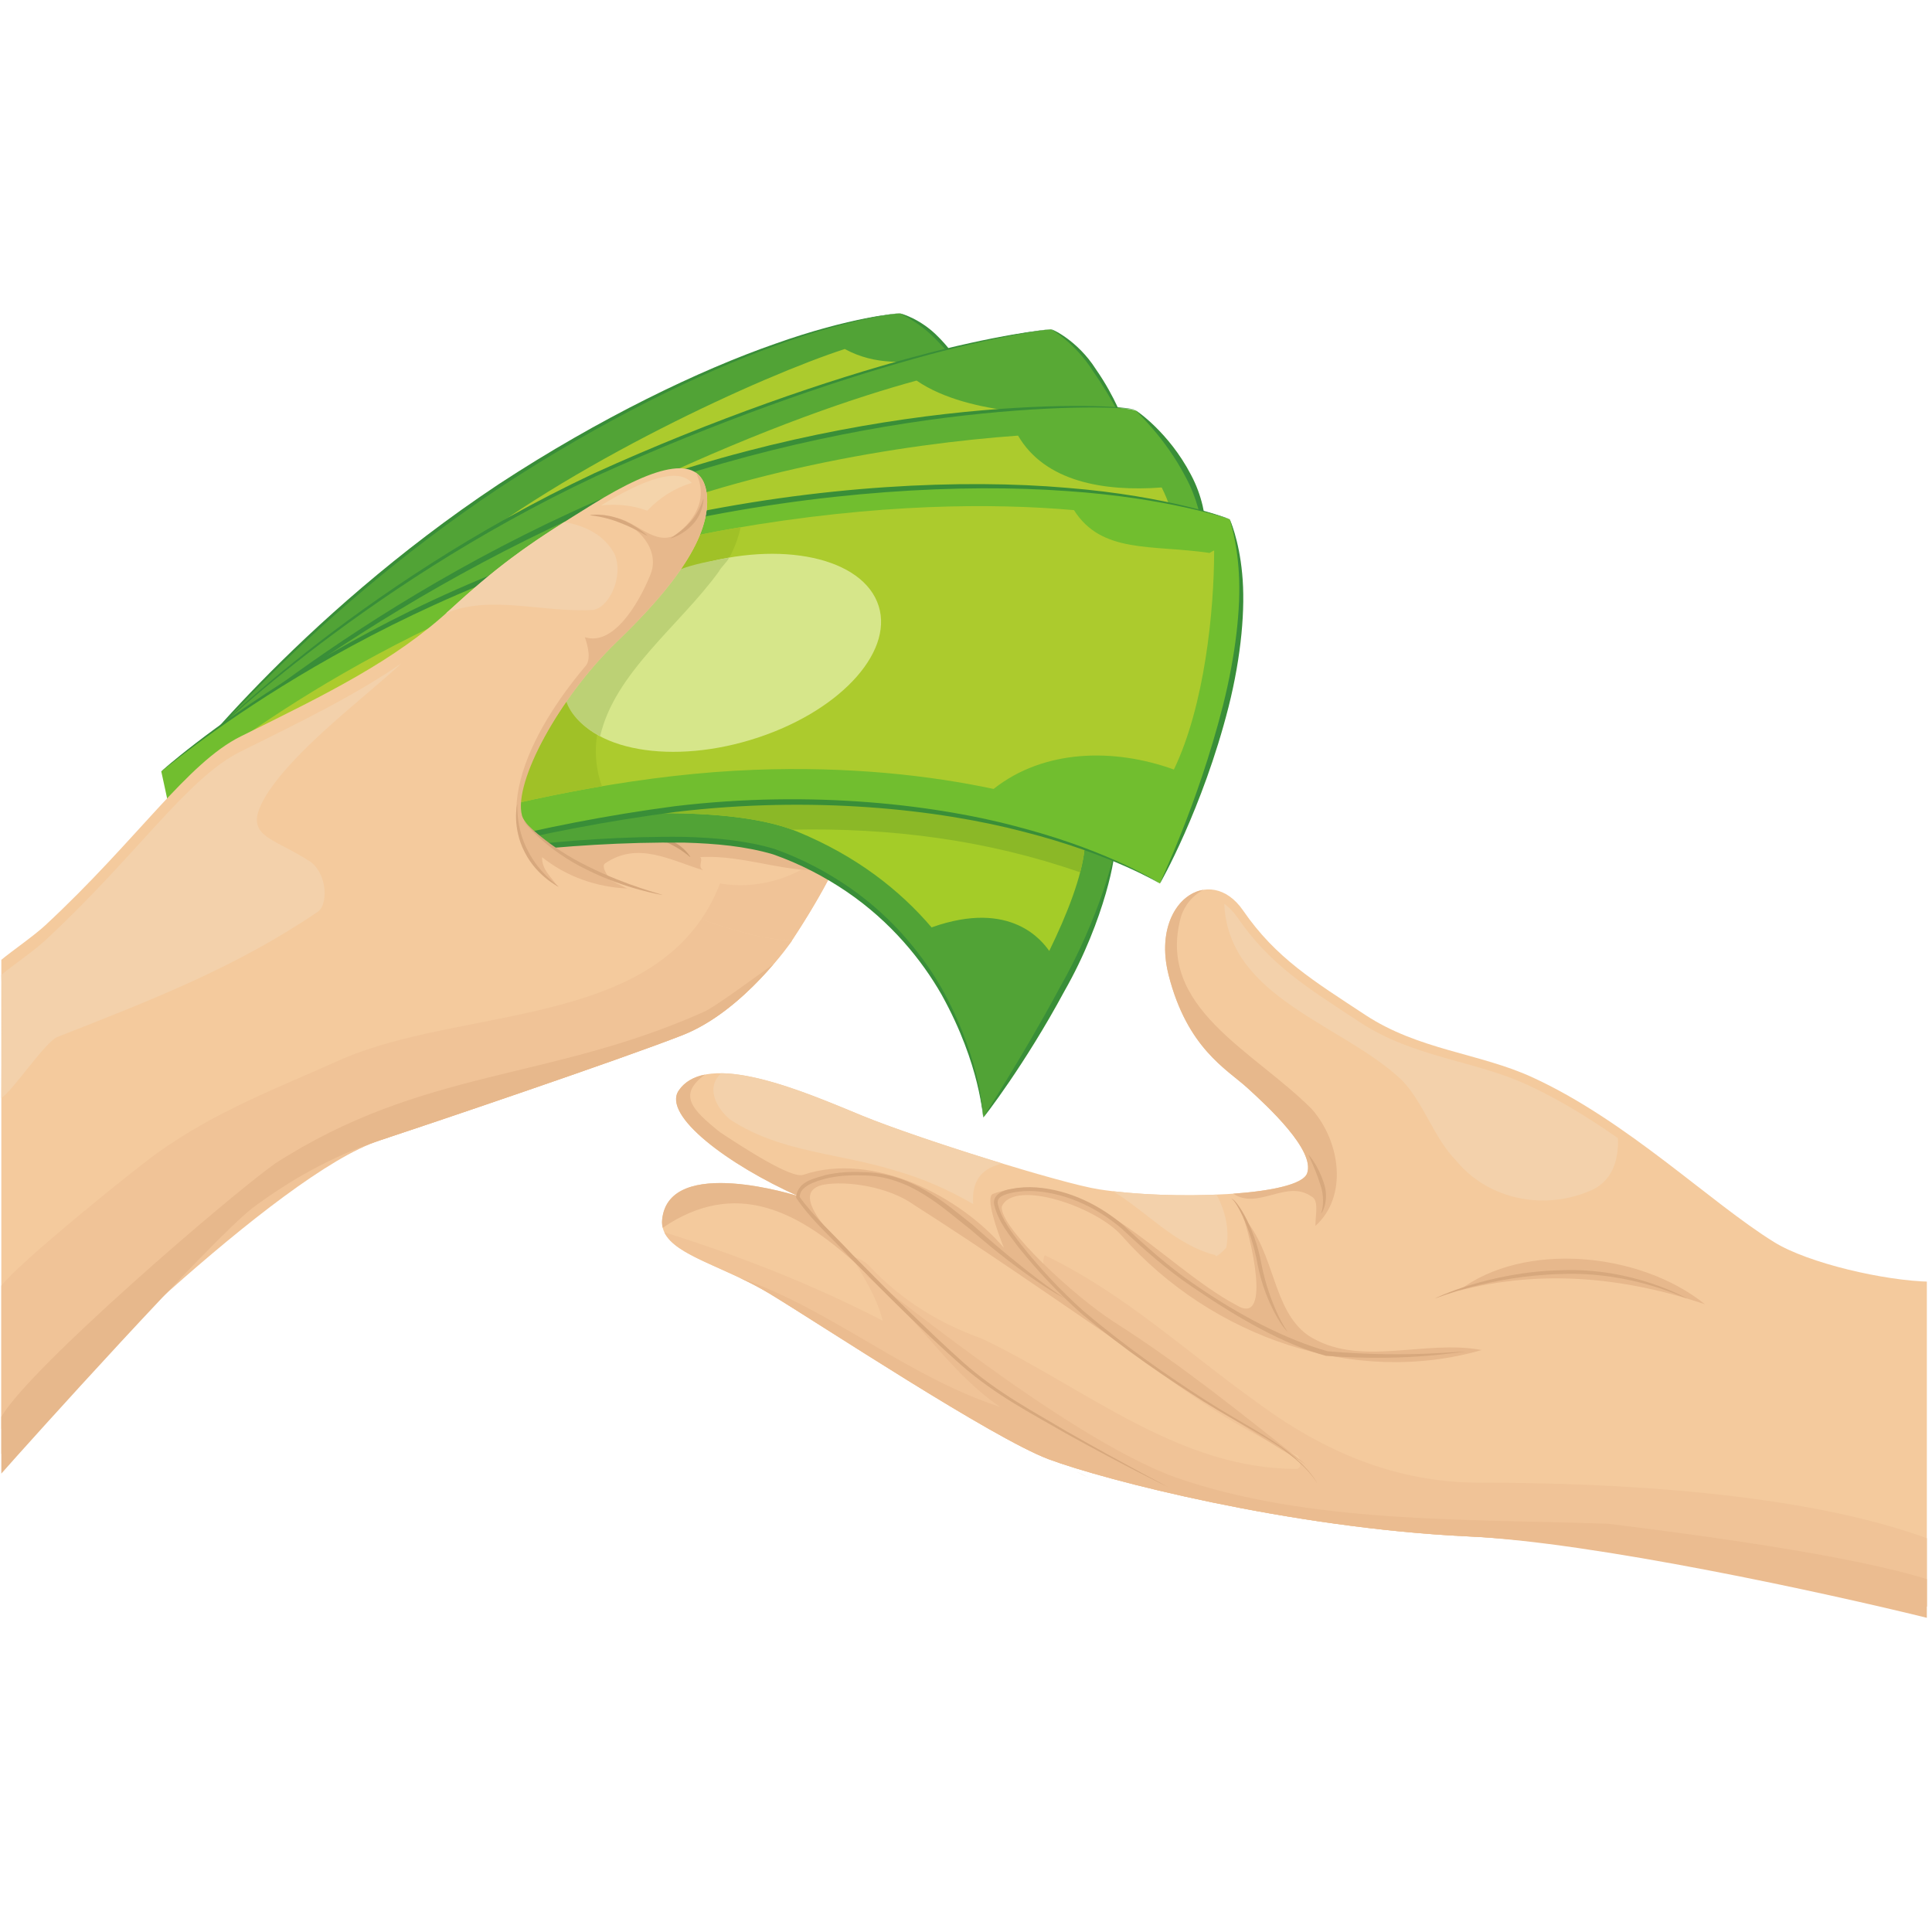 <?xml version="1.0" encoding="UTF-8"?><svg xmlns="http://www.w3.org/2000/svg" xmlns:xlink="http://www.w3.org/1999/xlink" contentScriptType="text/ecmascript" width="187.5" zoomAndPan="magnify" contentStyleType="text/css" viewBox="0 0 187.5 187.5" height="187.5" preserveAspectRatio="xMidYMid meet" version="1.0"><defs><clipPath id="clip-0"><path d="M 64 86 L 187 86 L 187 157 L 64 157 Z M 64 86 " clip-rule="nonzero"/></clipPath><clipPath id="clip-1"><path d="M 64 119 L 187 119 L 187 157 L 64 157 Z M 64 119 " clip-rule="nonzero"/></clipPath><clipPath id="clip-2"><path d="M 71.516 123.41 L 187 123.41 L 187 157.098 L 71.516 157.098 Z M 71.516 123.41 " clip-rule="nonzero"/></clipPath><clipPath id="clip-3"><path d="M 16 30.352 L 94 30.352 L 94 76 L 16 76 Z M 16 30.352 " clip-rule="nonzero"/></clipPath><clipPath id="clip-4"><path d="M 16 30.352 L 88 30.352 L 88 76 L 16 76 Z M 16 30.352 " clip-rule="nonzero"/></clipPath><clipPath id="clip-5"><path d="M 87 30.352 L 94 30.352 L 94 37 L 87 37 Z M 87 30.352 " clip-rule="nonzero"/></clipPath></defs><g clip-path="url(#clip-0)"><path fill="rgb(95.689%, 79.219%, 61.569%)" d="M 187.371 124.391 C 182.891 124.312 175.473 122.586 172.191 120.555 C 165.973 116.707 157.961 108.797 148.723 104.555 C 143.57 102.191 137.688 101.922 132.473 98.48 C 127.484 95.188 123.844 93.012 120.637 88.355 C 117.426 83.695 111.609 87.543 113.414 94.633 C 115.219 101.719 119.031 103.746 121.039 105.566 C 123.043 107.391 127.656 111.645 126.855 113.871 C 126.051 116.098 113.613 116.504 106.66 115.426 C 103.043 114.863 89.074 110.496 83.656 108.27 C 78.238 106.039 68.609 101.789 65.867 105.84 C 64.238 108.25 70.684 113.062 77.504 116.098 C 77.504 116.098 64.934 112.051 64.266 118.328 C 63.918 121.574 69.68 122.512 74.695 125.551 C 79.711 128.59 96.363 139.594 101.777 141.617 C 107.195 143.645 125.25 148.301 142.504 149.109 C 154.672 149.684 177.137 153.473 187.371 156.004 C 187.371 151.031 187.371 129.754 187.371 124.391 " fill-opacity="1" fill-rule="nonzero"/></g><g clip-path="url(#clip-1)"><path fill="rgb(94.119%, 76.469%, 59.219%)" d="M 143.539 143.891 C 135.508 143.891 128.484 140.883 122.129 136.199 C 115.105 131.184 109.082 125.5 101.391 121.82 C 101.055 122.492 101.391 123.496 101.727 123.828 C 109.082 130.852 116.441 136.867 125.809 141.215 C 126.145 141.215 126.477 142.555 125.809 142.555 C 114.383 142.555 105.363 134.727 95.328 129.93 C 91.262 128.465 87.559 126.281 84.332 122.824 C 83.879 122.371 83.27 122.074 82.609 121.93 C 83.855 123.957 85.117 125.965 85.668 128.176 C 78.973 124.711 71.797 121.887 64.473 119.59 C 65.555 121.883 70.398 122.945 74.695 125.551 C 79.711 128.59 96.363 139.594 101.777 141.617 C 107.195 143.645 125.25 148.301 142.504 149.109 C 154.672 149.684 177.137 153.473 187.371 156.004 C 187.371 154.246 187.371 151.543 187.371 149.422 C 175.059 144.805 156.449 143.891 143.539 143.891 " fill-opacity="1" fill-rule="nonzero"/></g><g clip-path="url(#clip-2)"><path fill="rgb(92.159%, 73.729%, 56.47%)" d="M 156.113 147.883 C 142.488 147.391 127.102 147.91 114.102 143.387 C 103.062 139.375 84.664 123.828 83.664 123.496 C 88.68 127.172 91.691 132.855 97.043 136.535 C 88.102 133.641 80.609 127.035 71.797 124.016 C 72.758 124.469 73.742 124.973 74.695 125.551 C 79.711 128.59 96.363 139.594 101.777 141.617 C 107.195 143.645 125.25 148.301 142.504 149.109 C 154.672 149.684 177.137 154.57 187.371 157.098 C 187.371 156.465 187.371 154.125 187.371 153.371 C 179.656 150.891 164.215 148.898 156.113 147.883 " fill-opacity="1" fill-rule="nonzero"/></g><path fill="rgb(95.29%, 81.96%, 67.059%)" d="M 136.023 104.805 C 138.129 106.93 139.18 110.473 141.285 112.598 C 144.445 116.492 150.059 117.555 154.621 115.43 C 156.477 114.492 157.105 112.59 157.016 110.453 C 154.227 108.508 151.281 106.68 148.195 105.266 C 143.047 102.902 137.16 102.633 131.945 99.188 C 126.957 95.898 123.32 93.723 120.109 89.062 C 119.711 88.484 119.273 88.039 118.816 87.715 C 119.195 96.879 130.324 99.391 136.023 104.805 " fill-opacity="1" fill-rule="nonzero"/><path fill="rgb(95.29%, 81.96%, 67.059%)" d="M 119.004 121.098 C 119.355 119.32 118.91 117.539 118.07 115.938 C 114.73 116.082 111.012 115.965 107.996 115.605 C 111.312 117.59 114.031 120.82 117.953 121.809 C 117.953 122.164 118.652 121.453 119.004 121.098 " fill-opacity="1" fill-rule="nonzero"/><path fill="rgb(95.29%, 81.96%, 67.059%)" d="M 70.93 108.699 C 75.844 111.887 81.457 111.887 87.07 113.66 C 89.527 114.367 91.984 115.43 94.441 116.848 C 94.273 114.32 95.539 113.316 97.285 112.918 C 92.258 111.387 86.652 109.5 83.656 108.27 C 79.895 106.723 74.102 104.199 69.992 104.16 C 68.383 105.605 69.656 107.734 70.93 108.699 " fill-opacity="1" fill-rule="nonzero"/><path fill="rgb(90.59%, 72.159%, 54.9%)" d="M 127.309 116.141 C 128.012 116.492 127.66 117.91 127.66 118.973 C 130.816 116.141 130.117 110.824 127.309 107.637 C 121.695 101.969 112.16 97.809 114.617 88.953 C 114.75 88.551 115.23 87.18 116.793 86.355 C 114.312 86.746 112.234 89.996 113.414 94.633 C 115.219 101.719 119.031 103.746 121.039 105.566 C 123.043 107.391 127.656 111.645 126.855 113.871 C 126.473 114.93 123.473 115.574 119.684 115.848 C 122.117 117.473 124.883 114.391 127.309 116.141 " fill-opacity="1" fill-rule="nonzero"/><path fill="rgb(90.59%, 72.159%, 54.9%)" d="M 141.562 125.266 C 149.641 123.16 157.699 123.965 165.457 126.574 C 159.195 121.516 147.91 120.414 141.562 125.266 " fill-opacity="1" fill-rule="nonzero"/><path fill="rgb(90.59%, 72.159%, 54.9%)" d="M 108.887 119.949 C 117.66 129.867 131.52 134.562 143.801 131.02 C 138.188 129.957 131.871 132.789 126.957 129.602 C 123.449 127.121 123.801 121.633 120.641 118.086 C 121.254 119.684 123.535 128.805 120.027 126.68 C 112.656 122.781 105.113 112.684 96.34 115.875 C 95.641 116.23 96.723 119.328 97.426 121.098 C 93.211 116.141 84.789 111.711 77.949 114.016 C 76.785 114.406 72.145 111.375 69.879 109.883 C 67.07 107.637 65.781 106.219 68.426 104.289 C 67.336 104.5 66.449 104.984 65.867 105.84 C 64.238 108.25 70.684 113.062 77.504 116.098 C 77.504 116.098 64.934 112.051 64.266 118.328 C 64.23 118.621 64.254 118.898 64.316 119.156 C 71.312 114.406 77.523 117.25 84.059 123.578 C 81.582 120.668 76.164 115.875 79.848 114.988 C 82.129 114.547 86.25 115.164 88.711 116.938 C 102.043 125.438 113.742 134.324 126.723 142.117 C 120.289 137.039 114.793 132.555 108.125 128.301 C 104.266 125.824 97.043 119.152 97.219 117.113 C 98.359 114.367 106.43 117.113 108.887 119.949 " fill-opacity="1" fill-rule="nonzero"/><path fill="rgb(90.59%, 72.159%, 54.9%)" d="M 104.445 142.805 C 104.855 143.008 105.266 143.215 105.668 143.418 C 105.266 143.203 104.859 143 104.445 142.805 " fill-opacity="1" fill-rule="nonzero"/><path fill="rgb(84.309%, 65.88%, 49.019%)" d="M 103.285 125.973 C 103.27 126 99.586 123.539 94.41 118.883 C 91.785 116.816 88.488 113.793 83.672 113.754 C 82.52 113.699 81.328 113.766 80.141 114.031 C 79.105 114.375 77.41 114.586 77.254 116.223 C 78.73 118.441 80.668 120.051 82.477 122.031 C 86.195 125.812 89.777 129.379 93.223 132.426 C 96.699 135.484 100.438 137.352 103.418 139.098 C 109.488 142.453 113.348 144.32 113.348 144.316 C 113.359 144.293 109.543 142.344 103.52 138.914 C 100.566 137.133 96.848 135.23 93.434 132.18 C 90.02 129.125 86.453 125.547 82.738 121.77 C 80.973 119.871 78.91 118.012 77.605 116.156 C 77.625 115.102 79.199 114.625 80.215 114.363 C 81.363 114.102 82.531 114.031 83.66 114.074 C 88.344 114.07 91.566 117.305 94.227 119.355 C 99.461 123.945 103.262 126.027 103.285 125.973 " fill-opacity="1" fill-rule="nonzero"/><path fill="rgb(84.309%, 65.88%, 49.019%)" d="M 142.234 131.223 C 142.25 130.996 137.133 131.859 128.828 131.137 C 124.816 130 120.316 127.699 115.777 124.551 C 113.48 122.973 111.32 121.062 109.098 118.969 C 106.789 116.996 103.832 115.484 100.57 115.238 C 99.762 115.184 98.945 115.219 98.152 115.387 C 97.484 115.473 96.227 115.906 96.5 116.988 C 96.914 118.621 97.938 119.828 98.844 121.043 C 100.75 123.422 102.777 125.547 104.863 127.406 C 109.133 131.004 113.301 133.797 116.852 136.047 C 120.418 138.277 123.52 139.719 125.305 141.27 C 127.168 142.723 127.812 143.91 127.793 143.914 C 127.828 143.906 127.203 142.691 125.355 141.203 C 123.586 139.613 120.492 138.129 116.961 135.867 C 113.441 133.594 109.297 130.762 105.07 127.164 C 103.016 125.312 101 123.184 99.121 120.82 C 98.23 119.641 97.215 118.367 96.863 116.934 C 96.621 116.148 97.48 115.922 98.23 115.75 C 98.977 115.594 99.766 115.555 100.547 115.609 C 103.703 115.848 106.598 117.312 108.871 119.246 C 111.059 121.301 113.293 123.254 115.598 124.816 C 120.18 127.957 124.594 130.473 128.68 131.582 C 137.086 132.23 142.23 131.023 142.234 131.223 " fill-opacity="1" fill-rule="nonzero"/><path fill="rgb(84.309%, 65.88%, 49.019%)" d="M 163.73 126.016 C 163.793 126.086 158.645 123 151.516 123.273 C 144.457 123.434 139.207 126.02 139.258 126.016 C 139.242 126.07 144.566 123.797 151.527 123.645 C 158.535 123.367 163.742 126.129 163.73 126.016 " fill-opacity="1" fill-rule="nonzero"/><path fill="rgb(84.309%, 65.88%, 49.019%)" d="M 126.988 112.051 C 126.941 112.074 127.598 113.281 128.094 114.84 C 128.676 116.41 128.266 117.746 128.191 117.719 C 128.301 117.848 129.066 116.418 128.449 114.73 C 127.918 113.086 126.988 112.039 126.988 112.051 " fill-opacity="1" fill-rule="nonzero"/><path fill="rgb(84.309%, 65.88%, 49.019%)" d="M 124.98 129.195 C 124.863 129.285 123.191 126.555 122.426 122.711 C 121.746 118.801 119.73 116.098 119.5 116.367 C 119.719 116.191 121.387 118.922 122.066 122.797 C 122.844 126.699 124.836 129.359 124.98 129.195 " fill-opacity="1" fill-rule="nonzero"/><g clip-path="url(#clip-3)"><path fill="rgb(31.76%, 63.919%, 21.179%)" d="M 93.633 36.234 C 93.633 36.234 90.98 31.645 87.316 30.414 C 87.316 30.414 74.867 31.113 52.922 44.328 C 30.977 57.543 16.992 75.555 16.992 75.555 C 16.992 75.555 40.879 54.746 58.406 46.973 C 75.93 39.203 93.633 36.234 93.633 36.234 " fill-opacity="1" fill-rule="nonzero"/></g><g clip-path="url(#clip-4)"><path fill="rgb(22.35%, 55.688%, 21.959%)" d="M 16.992 75.555 C 16.977 75.656 28.918 60.328 48.586 47.27 C 58.414 40.832 68.035 36.145 75.277 33.543 C 82.52 30.875 87.324 30.387 87.316 30.414 C 87.324 30.359 82.5 30.766 75.215 33.367 C 67.93 35.902 58.254 40.539 48.402 46.988 C 28.672 60.094 16.93 75.633 16.992 75.555 " fill-opacity="1" fill-rule="nonzero"/></g><g clip-path="url(#clip-5)"><path fill="rgb(22.35%, 55.688%, 21.959%)" d="M 87.316 30.414 C 87.309 30.43 89.145 31.191 90.816 32.926 C 92.512 34.613 93.613 36.25 93.633 36.234 C 93.664 36.23 92.793 34.422 91.055 32.688 C 89.32 30.898 87.297 30.367 87.316 30.414 " fill-opacity="1" fill-rule="nonzero"/></g><path fill="rgb(67.45%, 79.61%, 17.65%)" d="M 91.219 34.699 C 88.039 35.277 84.895 35.461 81.984 33.871 C 74.031 36.453 55.199 44.992 43.184 54.723 C 57.188 48.566 81.66 37.227 91.219 34.699 " fill-opacity="1" fill-rule="nonzero"/><path fill="rgb(34.509%, 66.269%, 20.779%)" d="M 109.105 41.074 C 109.105 41.074 105.895 33.562 101.969 31.961 C 101.969 31.961 88.402 33.082 62.523 43.953 C 36.645 54.828 19.508 72.258 19.508 72.258 C 19.508 72.258 48.422 54.027 68.77 48.113 C 89.117 42.195 109.105 41.074 109.105 41.074 " fill-opacity="1" fill-rule="nonzero"/><path fill="rgb(22.35%, 55.688%, 21.959%)" d="M 19.508 72.258 C 19.453 72.363 34.449 57.219 57.828 46.223 C 69.523 40.914 80.551 37.098 88.656 34.836 C 96.77 32.547 101.973 31.945 101.969 31.961 C 101.973 31.918 96.75 32.438 88.609 34.656 C 80.469 36.844 69.41 40.598 57.688 45.922 C 34.234 56.953 19.406 72.332 19.508 72.258 " fill-opacity="1" fill-rule="nonzero"/><path fill="rgb(22.35%, 55.688%, 21.959%)" d="M 101.969 31.961 C 101.988 31.918 104.332 33.258 106.09 36.035 C 107.941 38.691 109.074 41.094 109.105 41.074 C 109.129 41.078 108.246 38.543 106.363 35.844 C 104.566 33.008 101.977 31.844 101.969 31.961 " fill-opacity="1" fill-rule="nonzero"/><path fill="rgb(67.45%, 79.61%, 17.65%)" d="M 88.953 36.934 C 83.145 38.523 74.348 41.477 62.754 46.91 C 59.781 48.305 53.383 52.566 50.684 54.133 C 54.875 52.105 62.973 48.141 66.84 46.887 C 80.441 42.473 97.336 40.867 103.578 40.223 C 103.523 40.121 94.191 40.543 88.953 36.934 " fill-opacity="1" fill-rule="nonzero"/><path fill="rgb(37.25%, 69.019%, 20.389%)" d="M 17.078 74.551 C 17.078 74.551 32.965 60.477 54.738 50.242 C 76.516 40.008 105.965 38.57 110.246 39.852 C 110.246 39.852 117.922 45.926 116.852 54.082 C 116.852 54.082 53.492 59.359 17.078 74.551 " fill-opacity="1" fill-rule="nonzero"/><path fill="rgb(22.35%, 55.688%, 21.959%)" d="M 116.852 54.082 C 116.848 54.176 117.809 50.234 115.574 46.059 C 113.426 41.941 110.234 39.805 110.246 39.852 C 110.191 39.887 113.02 42.348 115.074 46.312 C 117.227 50.293 116.766 54.113 116.852 54.082 " fill-opacity="1" fill-rule="nonzero"/><path fill="rgb(22.35%, 55.688%, 21.959%)" d="M 110.246 39.852 C 110.496 39.223 86.887 37.809 60.191 47.625 C 33.992 58.594 17.047 74.727 17.078 74.551 C 17.109 74.793 34.348 59.043 60.395 48.145 C 86.926 38.383 110.469 39.309 110.246 39.852 " fill-opacity="1" fill-rule="nonzero"/><path fill="rgb(67.45%, 79.61%, 17.65%)" d="M 98.801 42.277 C 87.832 43.059 70.461 45.746 56.066 52.512 C 46.613 56.953 38.25 62.168 31.875 66.59 C 63.738 56.969 103.617 52.746 114.055 51.762 C 113.926 50.137 113.41 48.633 112.742 47.309 C 107.09 47.734 101.398 46.734 98.801 42.277 " fill-opacity="1" fill-rule="nonzero"/><path fill="rgb(95.689%, 79.219%, 61.569%)" d="M 83.793 72.148 C 83.793 72.148 86.195 77.105 76.918 91.18 C 75.941 92.66 50.789 87.129 48.656 79.879 C 46.523 72.629 46.844 69.434 52.816 68.152 C 58.789 66.875 83.793 70.445 83.793 72.148 " fill-opacity="1" fill-rule="nonzero"/><path fill="rgb(94.119%, 76.469%, 59.219%)" d="M 69.879 85.742 C 69.25 87.371 68.438 88.781 67.477 90.008 C 72.441 91.262 76.535 91.758 76.918 91.18 C 80.039 86.441 81.836 82.738 82.852 79.91 C 79.93 83.98 75.094 86.613 69.879 85.742 " fill-opacity="1" fill-rule="nonzero"/><path fill="rgb(90.59%, 72.159%, 54.9%)" d="M 83.793 72.148 C 83.793 70.445 58.789 66.875 52.816 68.152 C 46.844 69.434 46.523 72.629 48.656 79.879 C 49.902 84.109 58.992 87.758 66.539 89.766 C 64.418 87.902 61.758 86.773 59.32 85.422 C 59 85.102 58.359 84.145 58.68 83.824 C 61.879 81.586 65.078 83.504 68.277 84.465 C 67.641 84.145 68.277 83.504 67.957 83.184 C 72.27 82.914 76.582 84.91 80.891 84.406 C 85.398 75.477 83.793 72.148 83.793 72.148 " fill-opacity="1" fill-rule="nonzero"/><path fill="rgb(79.61%, 61.569%, 44.71%)" d="M 67 83.184 C 67.027 83.188 66.469 82.238 65.309 81.676 C 64.184 81.082 63.164 80.922 63.16 80.945 C 63.152 80.977 64.07 81.398 65.148 81.969 C 66.258 82.504 66.965 83.199 67 83.184 " fill-opacity="1" fill-rule="nonzero"/><path fill="rgb(31.76%, 63.919%, 21.179%)" d="M 51.172 75.668 C 33.141 79.664 23.504 86.699 23.504 86.699 C 23.504 86.699 63.938 78.016 76.156 83.023 C 94.242 90.434 95.434 108.449 95.434 108.449 C 95.434 108.449 107.215 91.816 108.105 82.543 C 109 73.27 69.195 71.672 51.172 75.668 " fill-opacity="1" fill-rule="nonzero"/><path fill="rgb(22.35%, 55.688%, 21.959%)" d="M 108.105 82.543 C 108.273 82.578 106.785 88.957 102.797 95.945 C 99.004 102.996 95.387 108.418 95.434 108.449 C 95.461 108.477 99.473 103.305 103.289 96.211 C 107.312 89.164 108.379 82.543 108.105 82.543 " fill-opacity="1" fill-rule="nonzero"/><path fill="rgb(22.35%, 55.688%, 21.959%)" d="M 91.652 96.383 C 89.766 92.941 86.777 89.148 82.469 86.152 C 80.316 84.664 77.895 83.359 75.188 82.398 C 72.438 81.57 69.48 81.309 66.48 81.219 C 54.445 81.078 43.695 82.957 35.965 84.223 C 28.23 85.578 23.5 86.688 23.504 86.699 C 23.512 86.734 28.27 85.762 36.016 84.535 C 43.754 83.395 54.52 81.637 66.465 81.777 C 69.438 81.863 72.363 82.125 75.027 82.914 C 77.645 83.828 80.074 85.109 82.191 86.551 C 86.457 89.461 89.453 93.156 91.383 96.535 C 95.203 103.418 95.355 108.516 95.434 108.449 C 95.395 108.516 95.398 103.395 91.652 96.383 " fill-opacity="1" fill-rule="nonzero"/><path fill="rgb(64.31%, 79.999%, 15.689%)" d="M 105.266 82.238 C 105.266 82.043 105.176 81.633 104.379 81.016 C 97.418 75.691 67.133 74.766 51.855 78.152 C 48.363 78.926 45.211 79.824 42.375 80.758 C 54.945 78.969 70.121 77.738 77.348 80.695 C 83.164 83.082 87.371 86.441 90.41 90.004 C 98.172 87.234 101.203 91.414 101.828 92.289 C 103.617 88.629 105 85.031 105.262 82.324 C 105.266 82.301 105.266 82.273 105.266 82.238 " fill-opacity="1" fill-rule="nonzero"/><path fill="rgb(54.509%, 72.159%, 15.289%)" d="M 104.828 84.66 C 105.043 83.828 105.191 83.047 105.262 82.324 C 105.266 82.301 105.266 82.273 105.266 82.238 C 105.266 82.043 105.176 81.633 104.379 81.016 C 97.418 75.691 67.133 74.766 51.855 78.152 C 48.363 78.926 45.211 79.824 42.375 80.758 C 54.68 79.008 69.48 77.793 76.875 80.52 C 86.414 80.316 95.77 81.508 104.828 84.66 " fill-opacity="1" fill-rule="nonzero"/><path fill="rgb(44.31%, 74.509%, 18.43%)" d="M 119.352 50.402 C 119.352 50.402 102.574 43.848 70.445 49.445 C 38.32 55.039 15.652 74.867 15.652 74.867 C 15.652 74.867 17.793 84.621 19.043 91.18 C 19.043 91.18 47.777 78.867 73.301 77.906 C 98.824 76.945 112.57 85.742 112.57 85.742 C 112.57 85.742 123.992 63.516 119.352 50.402 " fill-opacity="1" fill-rule="nonzero"/><path fill="rgb(22.35%, 55.688%, 21.959%)" d="M 99.477 80.43 C 91.051 78.082 78.809 76.648 65.496 78.242 C 38.855 81.75 19.012 91.367 19.043 91.18 C 19.051 91.449 39.059 82.281 65.562 78.801 C 78.797 77.215 90.973 78.52 99.398 80.734 C 107.879 82.898 112.582 85.766 112.57 85.742 C 112.609 85.73 107.965 82.73 99.477 80.43 " fill-opacity="1" fill-rule="nonzero"/><path fill="rgb(22.35%, 55.688%, 21.959%)" d="M 15.652 74.867 C 15.52 75.141 34.852 58.016 64.785 50.883 C 79.641 47.598 93.543 46.93 103.48 47.652 C 113.457 48.32 119.375 50.398 119.352 50.402 C 119.395 50.355 113.504 48.137 103.504 47.34 C 93.543 46.484 79.586 47.039 64.656 50.34 C 49.73 53.816 37.23 60.168 28.758 65.414 C 20.25 70.684 15.633 74.867 15.652 74.867 " fill-opacity="1" fill-rule="nonzero"/><path fill="rgb(22.35%, 55.688%, 21.959%)" d="M 119.352 50.402 C 119.301 50.414 120.059 52.367 120.234 55.684 C 120.43 58.988 119.922 63.57 118.688 68.473 C 116.191 78.293 112.496 85.727 112.57 85.742 C 112.574 85.773 116.707 78.52 119.23 68.609 C 120.477 63.664 120.879 58.996 120.551 55.66 C 120.238 52.309 119.34 50.395 119.352 50.402 " fill-opacity="1" fill-rule="nonzero"/><path fill="rgb(67.45%, 79.61%, 17.65%)" d="M 117.332 53.656 C 111.801 52.844 106.922 53.766 104.23 49.508 C 96.352 48.816 85.219 48.84 70.992 51.316 C 44.027 56.012 23.633 71.242 18.762 75.141 C 19.27 77.488 20.324 82.391 21.219 86.852 C 29.668 83.555 52.262 75.496 73.184 74.711 C 82.461 74.363 90.23 75.254 96.43 76.566 C 101.324 72.684 108.156 72.594 113.926 74.684 C 116.906 68.473 117.832 59.297 117.832 53.449 C 117.832 53.355 117.336 53.75 117.332 53.656 " fill-opacity="1" fill-rule="nonzero"/><path fill="rgb(62.749%, 75.69%, 15.289%)" d="M 58.641 68.926 C 61.32 61.965 70.359 58.434 71.879 51.164 C 71.582 51.215 71.289 51.266 70.992 51.316 C 66.941 52.023 63.039 52.965 59.316 54.074 C 53.586 57.711 48.465 61.789 46.941 69.215 C 46.492 71.906 45.742 75.547 45.566 79.043 C 49.656 78.004 53.992 77.055 58.422 76.305 C 57.496 73.816 57.715 70.961 58.641 68.926 " fill-opacity="1" fill-rule="nonzero"/><path fill="rgb(83.919%, 90.199%, 54.12%)" d="M 85.121 58.391 C 87.008 62.934 81.832 68.84 73.559 71.582 C 65.289 74.324 57.051 72.863 55.164 68.32 C 53.277 63.777 58.449 57.871 66.723 55.129 C 74.996 52.387 83.23 53.848 85.121 58.391 " fill-opacity="1" fill-rule="nonzero"/><path fill="rgb(73.729%, 81.96%, 45.879%)" d="M 70.766 54.117 C 69.559 54.344 67.824 54.645 66.598 55.051 C 58.324 57.793 53.148 63.746 55.035 68.289 C 55.578 69.605 56.789 70.688 58.242 71.457 C 59.66 65.285 65.902 60.773 69.762 55.473 C 69.977 55.043 70.566 54.547 70.766 54.117 " fill-opacity="1" fill-rule="nonzero"/><path fill="rgb(95.689%, 79.219%, 61.569%)" d="M 50.469 79.348 C 49.617 76.148 54.309 67.621 59.855 62.289 C 65.398 56.961 69.023 52.055 68.598 48.004 C 68.172 43.953 63.801 45.047 57.48 48.965 C 52.051 52.332 48.977 54.293 43.645 59.199 C 38.312 64.102 31.809 67.301 23.383 71.457 C 18.164 74.035 13.359 81.477 4.402 89.793 C 3.309 90.809 1.129 92.316 0.129 93.148 C 0.129 105.871 0.129 123.758 0.129 138.676 C 4.305 133.914 27.059 113.895 36.82 110.688 C 41.184 109.254 60.281 102.797 66.254 100.453 C 72.223 98.109 76.891 91.246 76.891 91.246 C 70.492 91.457 51.324 82.543 50.469 79.348 " fill-opacity="1" fill-rule="nonzero"/><path fill="rgb(95.29%, 81.96%, 67.059%)" d="M 30.207 83.688 C 26.367 81.129 23.316 81.27 25.875 77.113 C 28.711 72.625 35.496 67.613 38.945 64.383 C 34.574 67.398 29.484 69.91 23.383 72.922 C 18.164 75.496 13.359 82.941 4.402 91.254 C 3.309 92.27 1.129 93.777 0.129 94.609 C 0.25 97.371 0.129 103.773 0.129 106.551 C 1.195 105.941 4.387 101.094 5.574 100.637 C 14.531 97.117 22.852 93.918 30.848 88.484 C 31.809 87.844 31.809 84.965 30.207 83.688 " fill-opacity="1" fill-rule="nonzero"/><path fill="rgb(95.29%, 81.96%, 67.059%)" d="M 57.402 59.199 C 59 59.199 60.602 56 59.641 53.762 C 58.629 51.906 56.816 51.031 54.766 50.664 C 50.879 53.129 48.02 55.172 43.645 59.199 C 43.527 59.305 43.402 59.41 43.285 59.516 C 47.555 57.695 52.578 59.453 57.402 59.199 " fill-opacity="1" fill-rule="nonzero"/><path fill="rgb(94.119%, 76.469%, 59.219%)" d="M 68.062 89.211 C 61.043 99.465 44.453 98.043 33.406 102.691 C 27.008 105.57 20.93 107.809 15.172 111.965 C 12.68 113.773 1.84 122.543 0.129 124.781 C 0.129 129.316 0.129 137.262 0.129 141.109 C 4.305 136.352 27.059 113.895 36.82 110.688 C 41.184 109.254 60.281 102.797 66.254 100.453 C 72.223 98.109 76.891 91.246 76.891 91.246 C 74.883 91.312 71.621 90.48 68.062 89.211 " fill-opacity="1" fill-rule="nonzero"/><path fill="rgb(90.59%, 72.159%, 54.9%)" d="M 68.277 98.215 C 53.242 104.93 41.086 103.652 26.688 112.926 C 22.074 116.223 2.848 132.773 0.129 137.504 C 0.129 138.035 0.129 142.551 0.129 143.012 C 2.328 140.504 20.766 120.008 24.625 117.145 C 28.102 114.57 32.195 112.207 36.82 110.688 C 41.184 109.254 60.281 102.797 66.254 100.453 C 69.961 98.996 73.164 95.801 75.059 93.582 C 73.973 94.316 69.367 97.777 68.277 98.215 " fill-opacity="1" fill-rule="nonzero"/><path fill="rgb(90.59%, 72.159%, 54.9%)" d="M 65.398 52.004 C 63.16 52.961 61.238 49.922 59 50.242 C 61.559 50.562 64.121 53.121 63.16 55.68 C 61.879 58.879 59.402 62.715 56.762 61.836 C 57.082 62.797 57.402 64.074 56.762 64.715 C 51.645 70.789 46.152 80.625 54.148 86.062 C 53.508 85.102 52.602 84.465 52.602 83.184 C 54.961 85.07 57.844 86.082 60.859 86.23 C 55.473 83.711 51.062 80.664 50.656 79.133 C 49.801 75.934 54.309 67.621 59.855 62.289 C 65.398 56.961 69.023 52.055 68.598 48.004 C 68.488 46.977 68.125 46.277 67.539 45.879 C 68.918 48.645 67.02 50.926 65.398 52.004 " fill-opacity="1" fill-rule="nonzero"/><path fill="rgb(95.689%, 83.139%, 67.059%)" d="M 62.812 49.566 C 64.035 48.273 65.512 47.352 67.137 46.863 C 65.855 45.363 62.637 46.422 58.332 49.047 C 59.832 48.891 61.426 49.027 62.812 49.566 " fill-opacity="1" fill-rule="nonzero"/><path fill="rgb(84.309%, 65.88%, 49.019%)" d="M 62.84 52.004 C 62.844 52.016 61.852 51.016 60.254 50.402 C 58.648 49.762 57.219 49.965 57.242 50.004 C 57.242 50.023 58.605 50.102 60.133 50.719 C 61.668 51.301 62.805 52.055 62.84 52.004 " fill-opacity="1" fill-rule="nonzero"/><path fill="rgb(84.309%, 65.88%, 49.019%)" d="M 68.277 48.406 C 68.223 48.391 67.98 49.566 67.039 50.609 C 66.113 51.652 65.062 52.215 65.078 52.242 C 65.07 52.27 66.285 51.953 67.293 50.828 C 68.312 49.684 68.277 48.371 68.277 48.406 " fill-opacity="1" fill-rule="nonzero"/><path fill="rgb(84.309%, 65.88%, 49.019%)" d="M 54.203 86.062 C 54.277 86.004 52.375 84.855 51.219 82.547 C 50.023 80.254 50.227 78.043 50.203 78.066 C 50.176 78.012 49.672 80.281 50.918 82.699 C 52.148 85.125 54.262 86.055 54.203 86.062 " fill-opacity="1" fill-rule="nonzero"/><path fill="rgb(84.309%, 65.88%, 49.019%)" d="M 64.281 86.859 C 64.305 86.793 60.895 86.004 57.09 84.098 C 53.234 82.246 50.801 79.691 50.844 79.664 C 50.742 79.711 53.02 82.512 56.938 84.398 C 60.805 86.332 64.297 86.848 64.281 86.859 " fill-opacity="1" fill-rule="nonzero"/></svg>